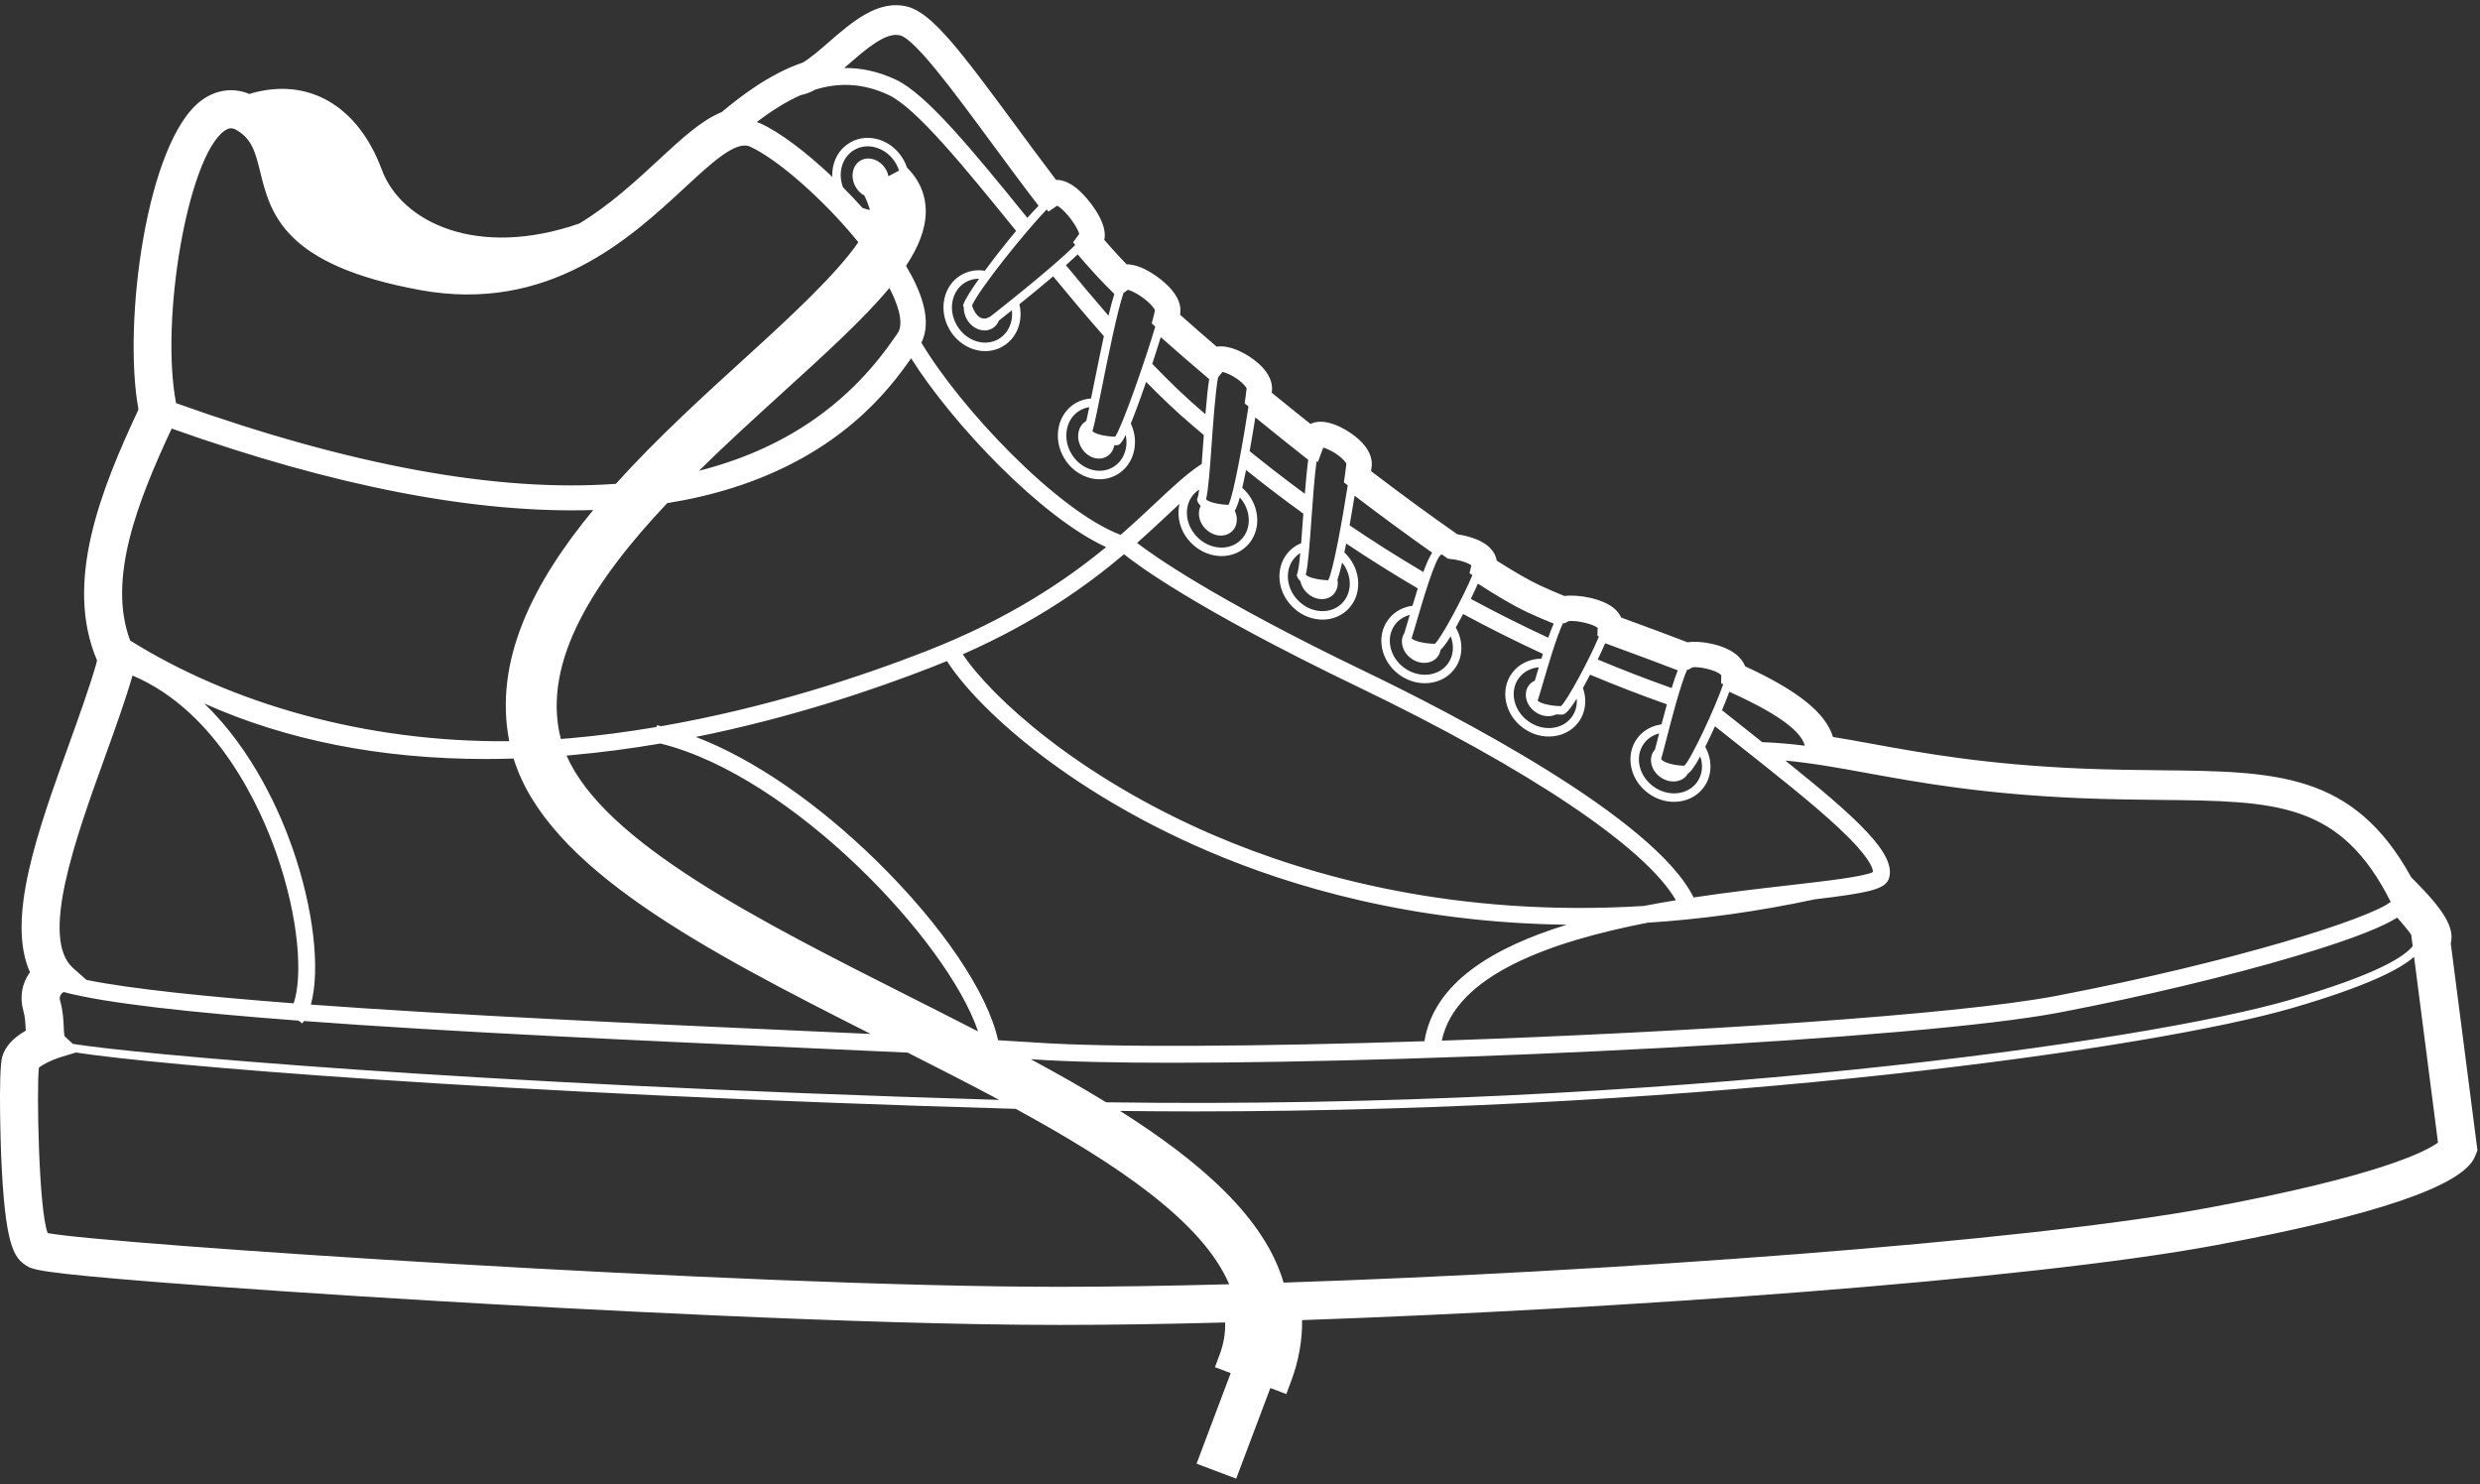 <?xml version="1.0" encoding="UTF-8"?>
<!DOCTYPE svg PUBLIC "-//W3C//DTD SVG 1.1//EN" "http://www.w3.org/Graphics/SVG/1.1/DTD/svg11.dtd">
<svg version="1.1" xmlns="http://www.w3.org/2000/svg" xmlns:xlink="http://www.w3.org/1999/xlink" x="0" y="0" width="513" height="307" viewBox="0, 0, 513, 307">
  <rect x="0" y="0" width="513" height="307" fill="#333333" stroke="none"/>
  <g id="Layer_1">
    <path d="M233.313,59.959 C234.111,60.126 235.902,61.049 237.438,62.417 C238.473,63.341 238.836,63.973 238.915,64.198 C238.89,64.339 238.821,64.67 238.644,65.352 L238.238,66.899 L238.972,67.559 C236.99,74.316 232.046,88.48 230.67,90.338 C228.771,90.294 226.553,89.822 225.978,89.196 C226.436,87.638 227.152,84.064 228.04,79.64 C229.162,74.046 231.077,64.504 232.397,60.614 L233.313,59.959 z M252.882,76.936 C253.744,77.112 255.44,77.874 256.854,79.135 C257.616,79.814 257.85,80.28 257.874,80.314 C257.856,80.589 257.782,81.177 257.668,81.983 L257.466,83.441 L258.256,84.09 C257.298,90.454 255.192,102.426 254.116,104.432 C252.221,104.379 250.032,103.908 249.472,103.285 C249.959,101.395 250.28,96.873 250.648,91.696 C250.959,87.328 251.389,81.308 251.954,78.08 L252.882,76.936 z M272.596,95.609 L273.719,92.583 C274.624,92.827 276.18,93.567 277.487,94.733 C278.249,95.413 278.483,95.879 278.506,95.915 C278.5,95.995 278.461,96.486 278.208,98.258 L277.989,99.783 L278.784,100.392 C277.784,106.896 275.788,118.097 274.749,120.031 C272.854,119.979 270.667,119.507 270.106,118.884 C270.592,116.994 270.915,112.473 271.282,107.297 C271.543,103.618 271.889,98.769 272.331,95.398 L272.596,95.609 z M298.981,115.198 L299.52,115.571 L300.172,115.647 C302.028,115.864 303.667,116.429 304.36,116.946 L303.973,118.589 L304.575,118.98 C302.76,123.364 298.051,132.158 296.797,133.18 C294.875,133.153 292.586,132.678 291.991,132.041 C292.292,131.123 292.692,129.76 293.143,128.212 C294.26,124.391 296.875,115.441 298.084,114.748 L298.295,114.72 C298.522,114.878 298.754,115.043 298.981,115.198 M323.604,128.946 L324.514,128.474 C326.016,128.308 329.374,128.984 330.491,129.874 L330.428,131.536 L330.749,131.653 C329.006,135.954 324.157,145.031 322.879,146.072 C320.959,146.044 318.67,145.57 318.073,144.933 C318.375,144.015 318.774,142.651 319.227,141.104 C320.131,138.009 322.018,131.556 323.344,128.842 L323.604,128.946 z M349.206,138.557 L350.116,138.03 C351.461,137.87 354.725,138.515 355.895,139.525 L356.057,139.691 L356.016,141.354 L356.448,141.548 C354.848,146.304 349.797,157.097 348.409,158.397 C346.428,158.361 344.155,157.815 343.612,157.021 C343.917,155.98 344.327,154.383 344.795,152.562 C345.711,149.001 347.629,141.545 349.012,138.481 L349.206,138.557 z M231.69,229.807 C236.828,229.867 241.938,229.903 247.007,229.903 C354.917,229.903 446.104,216.663 474.024,208.559 C489.92,203.944 496.52,200.427 499.36,197.934 L504.311,236.349 C502.186,237.939 492.87,243.167 456.651,249.874 C418.782,256.886 332.875,263.097 265.52,265.32 C261.62,252.018 248.569,240.484 231.69,229.807 M8.044,220.88 C8.618,220.302 10.606,219.306 12.352,218.739 L15.712,217.719 C32.04,220.291 101.771,226.263 210.112,229.377 C231.041,240.8 248.726,252.688 254.262,265.659 C241.5,266.003 229.597,266.188 219.058,266.188 C153.996,266.188 21.722,257.347 9.863,255.08 C7.985,250.24 7.562,224.911 8.044,220.88 M27.419,139.743 C45.147,147.235 54.009,167.506 57.14,176.432 C61.901,190.013 62.627,201.995 60.746,207.545 C42.377,206.149 27.032,204.554 17.895,202.706 L15.12,200.251 C8.183,194.114 15.637,173.435 21.625,156.817 C23.812,150.751 25.89,144.975 27.419,139.743 M35.512,88.65 C69.227,100.635 98.41,106.261 122.707,105.505 C110.389,120.433 102.058,136.586 105.342,153.326 C75.426,153.609 47.652,145.44 26.918,132.496 C22.207,119.861 28.32,104.045 35.512,88.65 M364.534,153.523 C363.625,152.802 362.702,152.069 361.749,151.315 C359.924,149.871 358.067,148.398 356.202,146.914 C356.774,145.559 357.299,144.244 357.721,143.096 C365.956,146.814 372.444,150.692 373.336,154.253 C370.456,153.89 367.555,153.631 364.534,153.523 M425.399,205.996 C404.477,210.001 348.612,213.555 298.241,215.266 C301.094,201.654 320.79,194.774 340.801,190.871 C351.7,190.174 363.254,188.637 375.436,186.029 C386.545,184.703 390.028,183.962 390.739,181.71 C392.299,176.771 384.606,169.613 369.313,157.335 C374.866,157.844 380.241,158.822 386.231,159.916 C396.875,161.857 410.122,164.274 430.475,165.115 C436.422,165.361 441.965,165.418 446.856,165.469 C470.78,165.717 484.118,165.855 494.52,186.548 C490.374,189.944 462.452,198.902 425.399,205.996 M213.971,219.153 C220.792,219.627 230.678,219.844 242.537,219.844 C297.999,219.844 396.565,215.085 426.057,209.439 C443.274,206.143 461.077,201.89 474.901,197.773 C487.489,194.024 493.209,191.509 495.862,189.817 C497.069,191.137 498.157,192.463 498.77,193.358 L499.075,195.722 C497.348,197.858 491.905,201.543 473.536,206.876 C444.145,215.406 344.377,229.645 228.82,228.022 C223.868,224.99 218.626,222.024 213.221,219.104 C213.467,219.12 213.73,219.137 213.971,219.153 M206.457,215.178 C204.319,205.374 194.872,191.367 181.355,178.118 C168.982,165.989 155.759,156.967 143.939,152.442 C163.372,148.537 180.475,142.797 192.82,137.976 C193.864,137.568 194.88,137.155 195.885,136.74 C201.872,146.135 220.174,163.285 249.604,175.948 C267.182,183.511 292.375,190.883 324.094,191.286 C308.909,195.956 296.604,203.271 294.653,215.386 C260.637,216.487 229.598,216.724 214.212,215.657 C211.971,215.501 209.355,215.342 206.457,215.178 M180.106,213.879 C175.475,213.668 170.609,213.45 165.572,213.225 C133.709,211.796 95.188,210.07 64.306,207.811 C66.292,200.596 64.907,187.991 60.447,175.272 C58.049,168.436 52.438,155.281 42.24,145.525 C59.306,153.153 78.809,157.007 100.547,157.007 C102.427,157.007 104.331,156.968 106.244,156.911 C113.198,179.517 145.379,196.338 180.106,213.879 M202.319,213.362 C197.599,210.928 192.818,208.516 188.057,206.113 C157.043,190.462 125.042,174.312 117.196,156.286 C117.489,156.261 117.778,156.244 118.072,156.218 C124.396,155.662 130.601,154.831 136.622,153.803 C163.808,160.52 196.019,194.615 202.319,213.362 M232.515,114.649 C234.928,116.611 247.029,125.777 280.809,142.038 C316.403,159.172 340.458,175.375 346.667,186.223 C344.452,186.585 342.227,186.98 340.008,187.409 C301.282,189.785 271.079,181.372 250.991,172.729 C222.974,160.673 205.051,144.172 199.154,135.345 C214.317,128.671 224.781,121.188 232.515,114.649 M151.397,100.963 C173.932,93.893 183.94,80.593 188.467,74.111 C196.965,87.594 215.301,107.003 228.803,113.173 C220.345,120.128 208.709,128.009 191.545,134.711 C177.98,140.007 158.615,146.428 136.753,150.226 C136.462,150.158 136.165,150.075 135.875,150.013 L135.796,150.387 C129.938,151.381 123.91,152.186 117.766,152.726 C117.181,152.778 116.599,152.817 116.016,152.862 L115.966,152.697 C111.97,136.649 123.234,119.761 138.007,104.082 C142.693,103.327 147.162,102.293 151.397,100.963 M183.975,59.571 C184.835,61.224 185.493,62.804 185.881,64.26 C186.271,65.717 186.548,67.71 185.667,68.938 C185.396,69.313 185.095,69.749 184.756,70.237 C175.229,83.99 161.798,93.026 144.581,97.382 C150.258,91.796 156.18,86.411 161.77,81.326 C170.889,73.032 178.666,65.959 183.975,59.571 M177.004,38.684 C177.455,39.462 178.087,40.07 178.805,40.465 C179.263,41.382 179.73,42.64 179.97,43.426 C179.433,43.351 178.9,43.202 178.385,42.986 C177.083,41.531 175.739,40.108 174.375,38.739 C173.896,37.46 173.777,36.099 174.052,34.803 C174.404,33.143 175.358,31.79 176.736,30.995 C177.573,30.511 178.512,30.266 179.479,30.266 C180.104,30.266 180.744,30.368 181.376,30.574 C183.023,31.11 184.436,32.279 185.351,33.865 C185.613,34.32 185.819,34.794 185.98,35.278 L183.788,36.449 C183.682,35.977 183.516,35.511 183.262,35.071 C182.448,33.662 181.044,32.787 179.599,32.787 C179.027,32.787 178.494,32.927 178.013,33.205 C177.212,33.667 176.656,34.465 176.446,35.454 C176.221,36.521 176.418,37.668 177.004,38.684 M13.143,205.201 C21.767,207.527 39.733,209.472 61.771,211.129 L62.532,211.7 C62.649,211.545 62.76,211.38 62.869,211.21 C94.065,213.529 133.144,215.28 165.416,216.727 C173.376,217.083 180.907,217.42 187.755,217.742 C194.15,220.976 200.53,224.231 206.681,227.522 C94.897,224.221 27.362,217.958 15.059,215.929 L13.388,214.376 C13.254,214.118 13.211,213.129 13.181,212.409 C13.119,210.957 13.04,209.151 12.435,207.002 C12.19,206.139 12.605,205.568 13.143,205.201 M341.594,157.981 C341.813,159.05 342.452,160.022 343.395,160.719 C344.706,161.687 346.34,161.929 347.667,161.351 C348.19,161.123 348.624,160.78 348.954,160.335 C349.024,160.24 349.071,160.133 349.127,160.032 C349.6,159.779 350.34,158.978 351.711,156.461 C352.342,158.299 352.155,160.297 351.006,161.851 C349.03,164.523 344.973,164.884 341.963,162.66 C338.95,160.434 338.104,156.449 340.079,153.777 C340.858,152.721 341.967,152.035 343.204,151.717 C343.167,151.854 343.133,151.986 343.098,152.126 C342.815,153.225 342.555,154.236 342.327,155.092 L342.131,155.294 C341.583,156.037 341.391,156.991 341.594,157.981 M330.497,136.423 C331.042,135.294 331.583,134.124 332.034,133.063 C333.006,133.421 333.987,133.782 334.979,134.146 C338.801,135.549 342.946,137.073 347.053,138.669 C346.668,139.624 346.254,140.829 345.792,142.33 C340.485,140.45 335.391,138.471 330.497,136.423 M315.702,144.472 C315.918,145.541 316.559,146.514 317.502,147.21 C318.811,148.178 320.448,148.42 321.774,147.842 L321.881,147.778 C322.465,147.821 322.901,147.826 323.049,147.826 C323.454,147.826 324.118,147.813 326.151,144.522 C326.266,145.875 325.94,147.224 325.112,148.342 C323.139,151.014 319.083,151.376 316.069,149.151 C313.057,146.925 312.211,142.94 314.184,140.268 C315.17,138.935 316.674,138.181 318.307,138.032 C318.061,138.852 317.811,139.702 317.543,140.612 L317.493,140.788 C316.985,141.016 316.561,141.349 316.239,141.785 C315.69,142.528 315.499,143.482 315.702,144.472 M304.241,123.882 C304.749,122.844 305.26,121.753 305.708,120.733 C309.756,123.345 313.235,125.38 315.877,126.623 C317.516,127.393 319.383,128.188 321.393,129.001 C321.034,129.805 320.659,130.773 320.258,131.914 C314.606,129.292 309.266,126.597 304.241,123.882 M290.067,133.443 C290.286,134.512 290.926,135.485 291.87,136.182 C293.178,137.149 294.815,137.391 296.141,136.814 C296.665,136.585 297.098,136.243 297.426,135.797 C297.721,135.398 297.905,134.936 297.987,134.442 C298.454,134.008 299.112,133.18 300.075,131.62 C300.838,133.539 300.692,135.673 299.481,137.314 C297.504,139.985 293.45,140.348 290.436,138.122 C287.422,135.896 286.579,131.912 288.551,129.239 C289.319,128.202 290.403,127.522 291.616,127.197 C291.563,127.374 291.514,127.54 291.461,127.721 C291.098,128.961 290.772,130.076 290.506,130.928 C290.045,131.645 289.879,132.525 290.067,133.443 M279.17,108.672 C279.549,106.561 279.907,104.44 280.211,102.545 C285.801,106.798 291.247,110.805 296.25,114.328 C295.68,115.2 295.086,116.521 294.424,118.329 C288.877,115.051 283.792,111.802 279.17,108.672 M258.491,93.321 C258.928,90.906 259.338,88.462 259.672,86.352 C263.25,89.273 266.922,92.214 270.604,95.111 C270.372,96.848 270.151,99.14 269.911,102.144 C265.528,98.923 261.725,95.944 258.491,93.321 M269.6,106.254 C269.579,106.557 269.555,106.859 269.534,107.173 C269.407,108.943 269.28,110.732 269.147,112.368 C268.321,112.704 267.549,113.184 266.877,113.83 C263.79,116.805 263.936,121.987 267.204,125.38 C268.776,127.012 270.831,127.996 272.991,128.151 C273.19,128.165 273.387,128.172 273.584,128.172 C275.551,128.172 277.362,127.462 278.735,126.141 C281.823,123.165 281.676,117.984 278.409,114.59 C278.305,114.483 278.194,114.388 278.088,114.287 C278.208,113.713 278.333,113.093 278.463,112.428 C282.979,115.45 287.92,118.575 293.276,121.722 C292.932,122.805 292.565,124 292.176,125.304 C290.192,125.568 288.366,126.543 287.143,128.198 C284.594,131.647 285.604,136.731 289.395,139.532 C291.032,140.742 292.924,141.33 294.75,141.33 C297.153,141.33 299.442,140.314 300.889,138.355 C302.727,135.868 302.706,132.534 301.135,129.816 C301.59,129.014 302.094,128.087 302.657,127.012 C307.827,129.803 313.329,132.571 319.153,135.264 C319.053,135.583 318.952,135.915 318.848,136.251 C316.469,136.27 314.209,137.286 312.776,139.227 C310.227,142.676 311.237,147.76 315.028,150.56 C316.665,151.771 318.557,152.359 320.385,152.359 C322.786,152.359 325.075,151.342 326.524,149.384 C328.04,147.33 328.288,144.697 327.444,142.311 C327.889,141.515 328.377,140.606 328.92,139.564 C334,141.693 339.292,143.751 344.807,145.701 C344.461,146.941 344.092,148.314 343.69,149.843 C341.711,150.11 339.889,151.084 338.668,152.735 C336.122,156.185 337.131,161.269 340.92,164.069 C342.559,165.28 344.45,165.868 346.278,165.868 C348.68,165.868 350.967,164.851 352.417,162.893 C354.223,160.446 354.233,157.18 352.737,154.487 C353.254,153.453 353.838,152.231 354.5,150.785 C354.583,150.605 354.667,150.421 354.749,150.237 C356.37,151.526 357.983,152.806 359.573,154.064 C367.528,160.358 375.04,166.303 380.268,171.186 C386.618,177.114 387.436,179.53 387.434,180.382 C385.663,181.335 377.786,182.239 370.157,183.115 C364.202,183.799 357.381,184.583 350.329,185.647 C342.163,169.095 300.489,147.621 282.329,138.879 C250.977,123.787 238.382,114.761 235.214,112.311 C237.518,110.272 239.563,108.354 241.412,106.62 C242.316,105.77 243.173,104.966 243.995,104.209 C243.348,106.886 244.127,109.961 246.317,112.235 C247.89,113.867 249.944,114.851 252.104,115.005 C252.305,115.02 252.502,115.027 252.698,115.027 C254.666,115.027 256.477,114.317 257.848,112.996 C260.938,110.021 260.792,104.839 257.522,101.445 C257.342,101.258 257.155,101.084 256.963,100.916 C257.202,99.897 257.462,98.679 257.75,97.229 C261.135,99.941 265.088,102.991 269.6,106.254 M276.653,119.926 C276.934,119.13 277.254,117.988 277.631,116.365 C279.752,119.04 279.75,122.727 277.518,124.878 C276.372,125.982 274.799,126.522 273.116,126.403 C271.389,126.279 269.737,125.484 268.467,124.165 C265.868,121.467 265.702,117.397 268.092,115.092 C268.366,114.831 268.659,114.604 268.969,114.41 C268.776,116.44 268.569,118.027 268.334,118.696 L268.235,118.984 L268.334,119.272 C268.459,119.633 268.69,119.937 268.979,120.201 C269.153,121.037 269.569,121.832 270.204,122.491 C271.333,123.663 272.907,124.176 274.309,123.828 C274.864,123.69 275.348,123.425 275.749,123.041 C276.413,122.399 276.76,121.49 276.727,120.48 C276.721,120.294 276.684,120.11 276.653,119.926 M255.418,105.646 C255.713,105.199 256.049,104.38 256.463,102.893 C258.858,105.587 258.959,109.493 256.631,111.733 C255.485,112.838 253.917,113.379 252.229,113.258 C250.502,113.133 248.852,112.339 247.581,111.019 C244.981,108.321 244.814,104.251 247.208,101.947 C247.473,101.692 247.757,101.471 248.059,101.28 C247.945,102.102 247.828,102.735 247.702,103.097 L247.601,103.385 L247.701,103.673 C247.831,104.047 248.072,104.359 248.377,104.63 C248.121,105.14 247.979,105.718 248,106.345 C248.037,107.436 248.504,108.501 249.318,109.346 C250.447,110.518 252.02,111.03 253.423,110.683 C253.979,110.545 254.461,110.28 254.862,109.895 C255.528,109.254 255.875,108.345 255.84,107.335 C255.821,106.754 255.67,106.183 255.418,105.646 M240.11,69.742 C243.194,72.49 246.565,75.41 250.127,78.424 C249.86,80.112 249.614,82.451 249.348,85.68 L248.952,85.344 C245.459,82.395 241.906,78.967 238.349,75.26 C238.984,73.336 239.596,71.426 240.11,69.742 M223.669,92.581 C224.483,93.99 225.888,94.865 227.333,94.865 C227.904,94.865 228.438,94.724 228.918,94.447 C229.718,93.985 230.274,93.186 230.484,92.198 L230.498,92.085 C230.717,92.093 230.88,92.095 230.959,92.095 C231.371,92.095 231.813,92.089 232.86,89.966 C233.064,90.924 233.08,91.903 232.878,92.849 C232.526,94.509 231.573,95.861 230.194,96.657 C228.817,97.454 227.168,97.602 225.555,97.078 C223.907,96.542 222.497,95.373 221.582,93.787 C220.665,92.2 220.358,90.393 220.717,88.699 C221.069,87.039 222.023,85.687 223.401,84.891 C223.999,84.546 224.647,84.329 225.321,84.229 C225.093,85.324 224.885,86.295 224.704,87.089 L224.678,87.102 C223.877,87.563 223.321,88.362 223.111,89.35 C222.885,90.417 223.083,91.564 223.669,92.581 M183.776,19.627 C189.521,22.294 199.555,34.65 210.19,47.769 C207.963,50.429 205.645,53.384 203.715,56.01 C202.018,55.732 200.331,56.017 198.864,56.864 C197.049,57.911 195.798,59.674 195.342,61.826 C194.893,63.944 195.27,66.191 196.401,68.153 C197.535,70.115 199.292,71.564 201.352,72.235 C202.166,72.499 202.987,72.63 203.795,72.63 C205.065,72.63 206.301,72.306 207.411,71.666 C209.225,70.618 210.476,68.855 210.933,66.703 C211.195,65.461 211.167,64.176 210.876,62.929 C213.696,60.655 215.993,58.751 217.851,57.164 C221.275,61.324 224.788,65.506 228.339,69.537 C227.76,72.204 227.099,75.421 226.321,79.295 C226.103,80.386 225.892,81.439 225.689,82.431 C224.579,82.499 223.502,82.809 222.525,83.373 C220.71,84.42 219.46,86.183 219.003,88.335 C218.554,90.454 218.931,92.701 220.063,94.663 C221.195,96.625 222.954,98.074 225.013,98.744 C225.827,99.008 226.648,99.14 227.457,99.14 C228.728,99.14 229.962,98.815 231.071,98.175 C232.885,97.127 234.137,95.365 234.593,93.212 C234.988,91.35 234.745,89.388 233.91,87.607 C234.702,85.682 235.729,82.932 237.085,78.998 C240.301,82.287 243.515,85.341 246.689,88.022 L248.223,89.323 C248.474,89.536 248.747,89.768 249.015,89.995 C248.978,90.506 248.939,91.028 248.9,91.572 C248.794,93.058 248.688,94.558 248.578,95.97 C245.634,97.858 242.617,100.681 239.013,104.064 C236.903,106.043 234.532,108.267 231.803,110.638 C218.755,105.727 198.681,84.474 190.598,70.887 C191.671,68.726 191.802,66.052 190.961,62.904 C190.309,60.459 189.066,57.772 187.414,54.99 C189.994,51.098 191.455,47.431 191.496,43.85 C191.537,40.38 190.194,37.22 187.631,34.688 C187.436,34.105 187.185,33.535 186.869,32.989 C185.736,31.027 183.979,29.578 181.918,28.907 C179.826,28.227 177.673,28.429 175.86,29.477 C174.045,30.524 172.794,32.287 172.338,34.439 C172.188,35.147 172.139,35.868 172.169,36.589 C166.766,31.465 161.294,27.343 157.338,25.549 C157.069,25.427 156.801,25.34 156.532,25.25 C159.62,22.908 162.631,21.001 165.637,19.672 C166.638,19.484 167.639,19.088 168.644,18.541 C173.551,17.027 178.5,17.177 183.776,19.627 M212.515,45.068 C201.316,31.259 191.654,19.42 185.252,16.448 C181.568,14.737 178.035,14.026 174.627,14.068 C174.919,13.816 175.212,13.562 175.507,13.306 C179.149,10.144 183.276,6.56 186.189,7.319 C189.329,8.138 197.343,19.02 205.096,29.545 C208.196,33.754 211.483,38.215 214.829,42.565 C214.117,43.294 213.335,44.142 212.515,45.068 M199.302,63.418 L199.365,63.6 C199.342,64.437 199.56,65.292 200.008,66.071 C200.822,67.48 202.227,68.356 203.671,68.356 C204.244,68.356 204.776,68.215 205.257,67.938 C205.876,67.58 206.345,67.017 206.625,66.325 L206.629,66.32 C207.576,65.572 208.461,64.866 209.316,64.182 C209.396,64.905 209.368,65.632 209.217,66.34 C208.865,68 207.913,69.352 206.534,70.147 C205.156,70.944 203.507,71.092 201.894,70.568 C200.247,70.032 198.835,68.863 197.919,67.277 C197.003,65.691 196.697,63.884 197.057,62.19 C197.409,60.53 198.362,59.177 199.74,58.382 C200.578,57.898 201.516,57.653 202.483,57.653 L202.527,57.657 C200.858,60.013 199.645,61.941 199.315,62.88 L199.223,63.147 L199.302,63.418 z M227.125,57.355 C228.111,58.413 229.247,59.571 230.505,60.812 C230.145,61.945 229.75,63.417 229.298,65.304 C226.322,61.878 223.377,58.363 220.494,54.858 C221.463,53.992 222.263,53.25 222.914,52.619 C224.329,54.278 225.734,55.866 227.125,57.355 M216.862,43.777 L218.686,42.553 C218.883,42.655 219.213,42.864 219.683,43.282 C221.424,44.836 223.003,47.383 223.247,48.393 L223.199,48.456 L221.955,50.132 L222.416,50.676 C220.311,52.787 215.688,56.922 205.542,64.945 L205.146,65.26 C204.739,65.585 203.929,66.091 203.069,65.82 C202.25,65.562 201.545,64.637 201.071,63.201 C202.559,59.748 212.162,47.84 216.517,43.326 L216.862,43.777 z M46.34,27.126 C47.418,26.325 48.123,26.442 48.912,26.893 C52.139,28.737 52.847,31.6 53.828,35.562 C55.955,44.155 58.602,54.848 86.965,60.01 C113.542,64.845 130.417,49.219 141.583,38.879 C147.3,33.583 152.242,29.006 155.167,30.338 C160.79,32.887 170.476,41.366 177.554,50.103 C173.131,56.565 163.704,65.353 154.693,73.547 C145.691,81.734 135.902,90.638 127.388,100.085 C102.912,101.869 72.547,96.323 36.419,83.391 C33.105,66.035 38.848,32.703 46.34,27.126 M506.956,195.156 C507.551,192.566 506.649,189.516 500.323,183.055 L498.772,181.472 C486.815,159.747 470.75,159.583 446.92,159.335 C442.077,159.286 436.586,159.229 430.729,158.986 C410.803,158.163 397.792,155.789 387.333,153.881 C384.434,153.352 381.77,152.871 379.161,152.447 C377.665,147.479 371.905,142.869 360.981,137.827 C360.655,136.984 360.096,136.207 359.333,135.546 C356.674,133.251 351.624,132.452 349.088,132.869 C345.153,131.348 341.061,129.844 337.092,128.387 L335.344,127.744 C335.047,127.086 334.596,126.478 334.006,125.95 C331.534,123.747 326.262,122.92 323.624,123.29 C321.604,122.472 319.917,121.743 318.487,121.071 C316.249,120.019 313.266,118.306 309.608,115.972 C309.418,114.887 308.84,113.879 307.922,113.059 C306.088,111.424 303.028,110.761 301.458,110.517 C296.114,106.806 290.124,102.423 283.622,97.472 C283.692,96.924 283.737,96.521 283.752,96.266 C283.838,94.98 283.43,92.99 280.987,90.81 C279.344,89.345 275.389,86.732 272.178,87.326 C271.782,87.398 271.415,87.522 271.077,87.698 C268.387,85.557 265.704,83.392 263.067,81.234 C263.106,80.89 263.116,80.739 263.12,80.665 C263.206,79.379 262.795,77.389 260.356,75.212 C258.11,73.208 254.457,71.275 251.668,71.705 C248.966,69.392 246.43,67.176 244.096,65.093 C244.143,64.824 244.162,64.644 244.17,64.5 C244.303,62.545 243.214,60.525 240.938,58.493 C240.175,57.814 236.472,54.677 233.057,54.677 L233.048,54.677 C232.54,54.154 232.059,53.651 231.607,53.169 C230.591,52.08 229.542,50.909 228.423,49.617 C228.477,49.396 228.509,49.174 228.525,48.944 C228.755,45.507 225.024,41.001 223.183,39.358 C221.554,37.905 219.958,37.19 218.449,37.204 C215.536,33.376 212.631,29.432 210.035,25.907 C198.516,10.268 192.755,2.692 187.737,1.384 C181.698,-0.191 176.272,4.518 171.485,8.674 C169.624,10.292 167.701,11.961 166.084,12.935 C159.357,15.198 153.343,19.789 149.292,23.181 C145.047,24.921 140.946,28.718 136.224,33.092 C131.535,37.434 126.229,42.348 119.848,46.234 C98.706,53.563 83.019,45.986 78.971,35.087 C74.002,21.714 63.565,15.797 51.563,19.435 C48.244,18.054 44.681,18.529 41.632,20.799 C30.333,29.208 25.347,66.752 28.645,84.715 C20.774,101.495 13.213,120.566 20.08,136.629 L19.833,137.582 C18.355,142.628 16.247,148.48 14.206,154.144 C7.828,171.84 1.244,190.107 6.204,201.117 C4.521,203.409 4.023,206.241 4.845,209.147 C5.201,210.407 5.251,211.595 5.3,212.747 C5.308,212.897 5.313,213.051 5.321,213.209 C2.69,214.705 1.061,216.511 0.466,218.591 C-0.421,221.7 0.23,238.735 0.236,238.906 C0.999,257.487 2.833,260.09 5.34,261.741 C6.669,262.615 7.629,263.247 32.868,265.244 C48.213,266.459 68.489,267.827 89.961,269.097 C115.235,270.594 178.411,274.075 219.058,274.075 C229.197,274.075 240.75,273.905 253.428,273.568 C253.496,275.831 253.102,278.068 252.243,280.353 L251.317,282.814 L254.576,284.04 L247.513,302.778 L255.713,305.867 L262.778,287.126 L266.081,288.369 L267.006,285.908 C268.624,281.608 269.407,277.304 269.34,273.079 C334.235,270.822 419.11,264.847 458.086,257.628 C491.362,251.466 509.485,245.286 511.946,239.262 L512.473,237.976 L506.956,195.156" fill="#FFFFFF"/>
  </g>
</svg>
